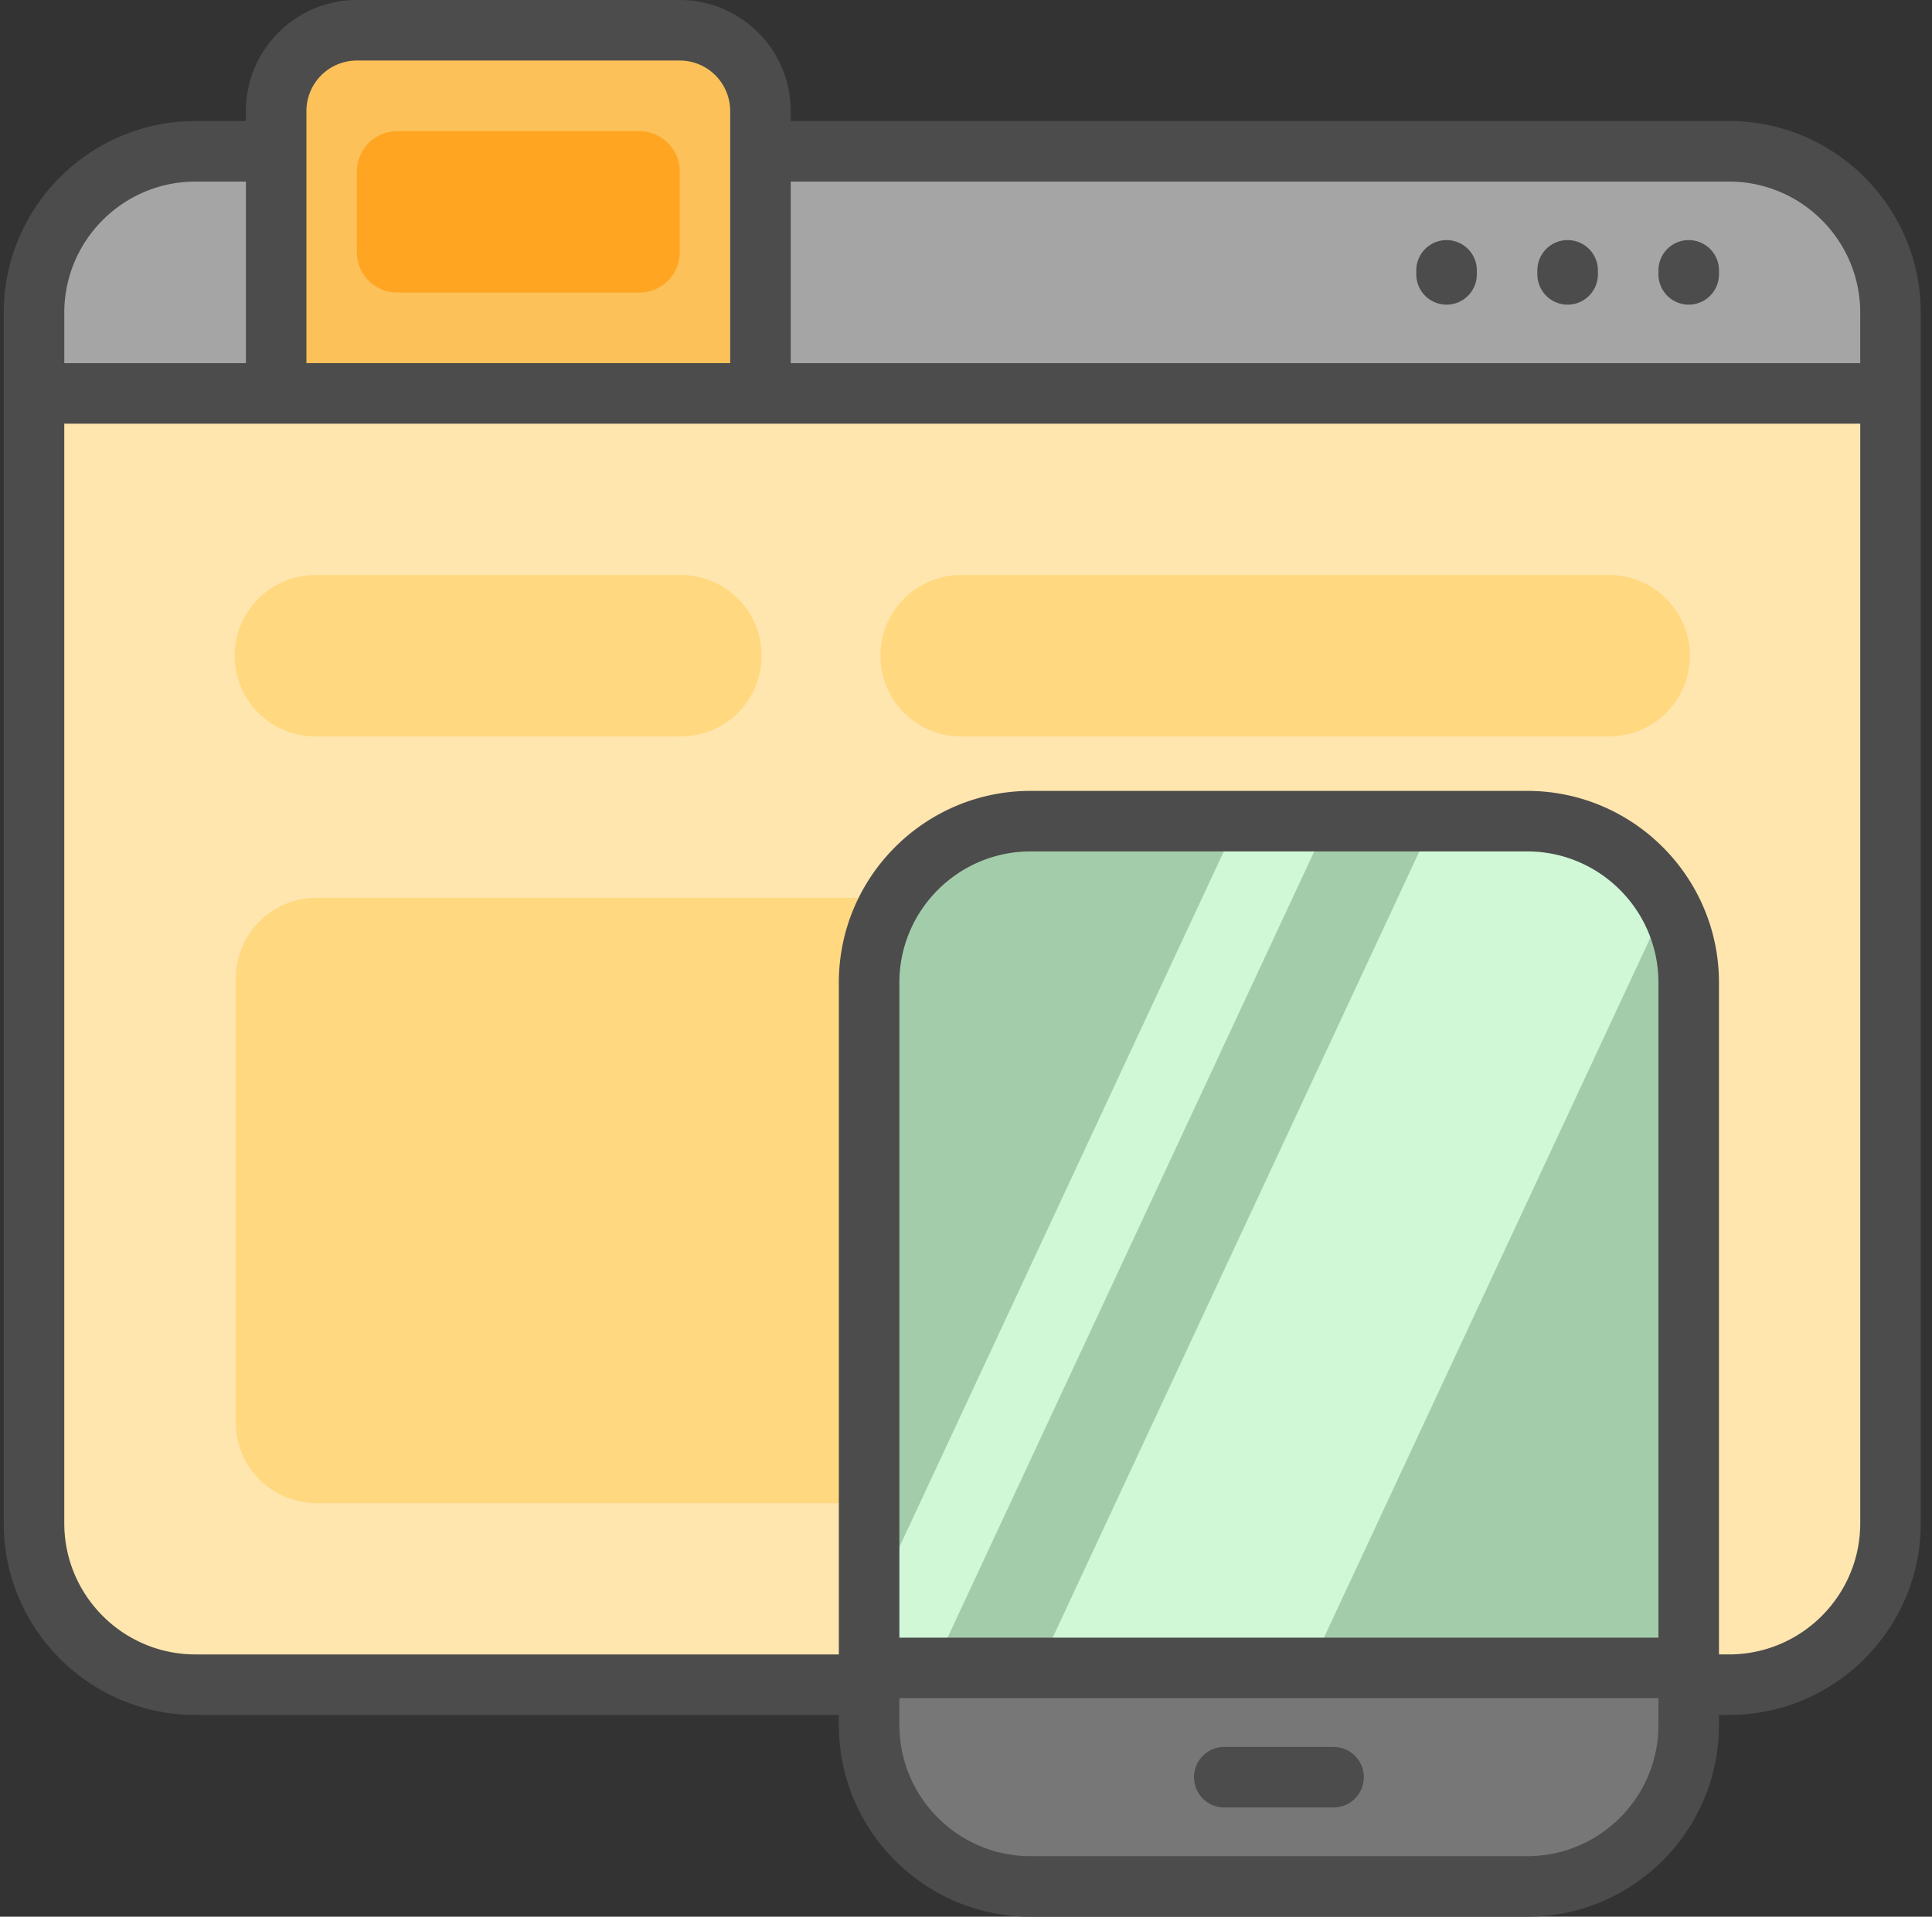 <?xml version="1.0" standalone="no"?><!DOCTYPE svg PUBLIC "-//W3C//DTD SVG 1.1//EN" "http://www.w3.org/Graphics/SVG/1.1/DTD/svg11.dtd"><svg t="1513245694014" class="icon" style="" viewBox="0 0 1032 1024" version="1.1" xmlns="http://www.w3.org/2000/svg" p-id="7276" xmlns:xlink="http://www.w3.org/1999/xlink" width="201.562" height="200"><rect x="0" y="0" width="1032" height="1024" fill="#333333" stroke="none"/><defs><style type="text/css"></style></defs><path d="M1009.832 167.072v64.672H18.168v-64.672c0-47.624 38.608-86.232 86.232-86.232h819.2c47.624 0 86.232 38.608 86.232 86.24z" fill="#A5A5A5" p-id="7277"></path><path d="M1009.832 210.192v603.624c0 47.624-38.608 86.224-86.232 86.224H104.4c-47.624 0-86.232-38.6-86.232-86.224V210.184h129.344V59.28a43.12 43.12 0 0 1 43.12-43.112h172.464a43.12 43.12 0 0 1 43.12 43.12v150.904h603.616z" fill="#FFE6AE" p-id="7278"></path><path d="M406.208 59.28v150.912H147.52V59.28a43.12 43.12 0 0 1 43.12-43.112h172.464a43.12 43.12 0 0 1 43.12 43.12z" fill="#FCC159" p-id="7279"></path><path d="M363.096 91.624v43.12a21.56 21.56 0 0 1-21.56 21.552H212.184a21.56 21.56 0 0 1-21.552-21.56v-43.12a21.56 21.56 0 0 1 21.552-21.552h129.352a21.552 21.552 0 0 1 21.56 21.56z" fill="#FFA522" p-id="7280"></path><path d="M902.04 522.776V759.92a43.12 43.12 0 0 1-43.12 43.12h-689.84a43.12 43.12 0 0 1-43.12-43.12V522.776a43.12 43.12 0 0 1 43.12-43.12h689.84a43.12 43.12 0 0 1 43.12 43.12zM169.08 393.44h194.016a43.12 43.12 0 1 0 0-86.232H169.072a43.12 43.12 0 1 0 0 86.232z m344.92 0h344.928a43.12 43.12 0 1 0 0-86.232H514a43.12 43.12 0 1 0 0 86.232z" fill="#FFD880" p-id="7281"></path><path d="M902.04 524.936V921.6c0 47.624-38.608 86.232-86.232 86.232H550.48c-47.624 0-86.232-38.608-86.232-86.232V524.936c0-47.624 38.608-86.24 86.24-86.24h265.32c47.624 0.008 86.24 38.616 86.24 86.24z" fill="#D0F7D6" p-id="7282"></path><path d="M661.248 438.704l-197 422.472v-336.24c0-47.624 38.616-86.24 86.24-86.24h110.76v0.008z m229.248 43.152l-196.848 422.136H548.736l216.968-465.288h-56.144l-224.56 481.568H464.24v1.328c0 47.624 38.608 86.24 86.24 86.24h265.32c47.624 0 86.24-38.616 86.24-86.24V524.936c0-15.704-4.224-30.4-11.552-43.08z" fill="#A3CCAA" p-id="7283"></path><path d="M902.04 891.088v30.512c0 47.624-38.608 86.232-86.232 86.232H550.48c-47.624 0-86.232-38.608-86.232-86.232v-30.512h437.792z" fill="#777777" p-id="7284"></path><path d="M637.792 949.464a16.16 16.16 0 0 1 16.168-16.176h58.368a16.16 16.16 0 1 1 0 32.344h-58.368a16.168 16.168 0 0 1-16.168-16.168z m388.208-782.392v646.736c0 56.464-45.936 102.4-102.4 102.4h-5.392v5.392c0 56.464-45.936 102.4-102.4 102.4H550.48c-56.464 0-102.4-45.936-102.4-102.4v-5.392H104.4c-56.464 0-102.4-45.936-102.4-102.4V167.072c0-56.464 45.936-102.4 102.4-102.4h26.952v-5.384c0-32.696 26.592-59.288 59.28-59.288h172.464c32.688 0 59.28 26.6 59.28 59.28v5.392h501.224c56.464 0 102.4 45.936 102.4 102.4zM163.68 194.024h226.36V59.28a26.976 26.976 0 0 0-26.944-26.944H190.632a26.976 26.976 0 0 0-26.952 26.952v134.736z m-129.344 0h97.008V97.008H104.4c-38.632 0-70.064 31.432-70.064 70.064v26.952z m851.536 713.232H480.424v14.344c0 38.64 31.424 70.064 70.064 70.064h265.32c38.64 0 70.064-31.432 70.064-70.064v-14.344z m0-382.32c0-38.64-31.432-70.064-70.064-70.064H550.48c-38.632 0-70.064 31.424-70.064 70.064v349.984h405.456V524.936z m107.792-298.576H34.336v587.448c0 38.64 31.432 70.064 70.064 70.064h343.68V524.936c0-56.464 45.936-102.4 102.4-102.4h265.328c56.464 0 102.4 45.936 102.4 102.4v358.936h5.392c38.632 0 70.064-31.432 70.064-70.064V226.36z m0-59.28c0-38.64-31.432-70.072-70.064-70.072H422.376v97.016h571.28v-26.952h0.008z m-91.624-38.808a16.16 16.16 0 0 0-16.16 16.16v2.16a16.16 16.16 0 1 0 32.328 0v-2.16a16.16 16.16 0 0 0-16.16-16.16z m-64.672 0a16.16 16.16 0 0 0-16.168 16.16v2.16a16.16 16.16 0 1 0 32.336 0v-2.16a16.16 16.16 0 0 0-16.168-16.16z m-64.672 0a16.16 16.16 0 0 0-16.168 16.16v2.16a16.16 16.16 0 1 0 32.336 0v-2.16a16.16 16.16 0 0 0-16.168-16.16z" fill="#4C4C4C" p-id="7285"></path></svg>